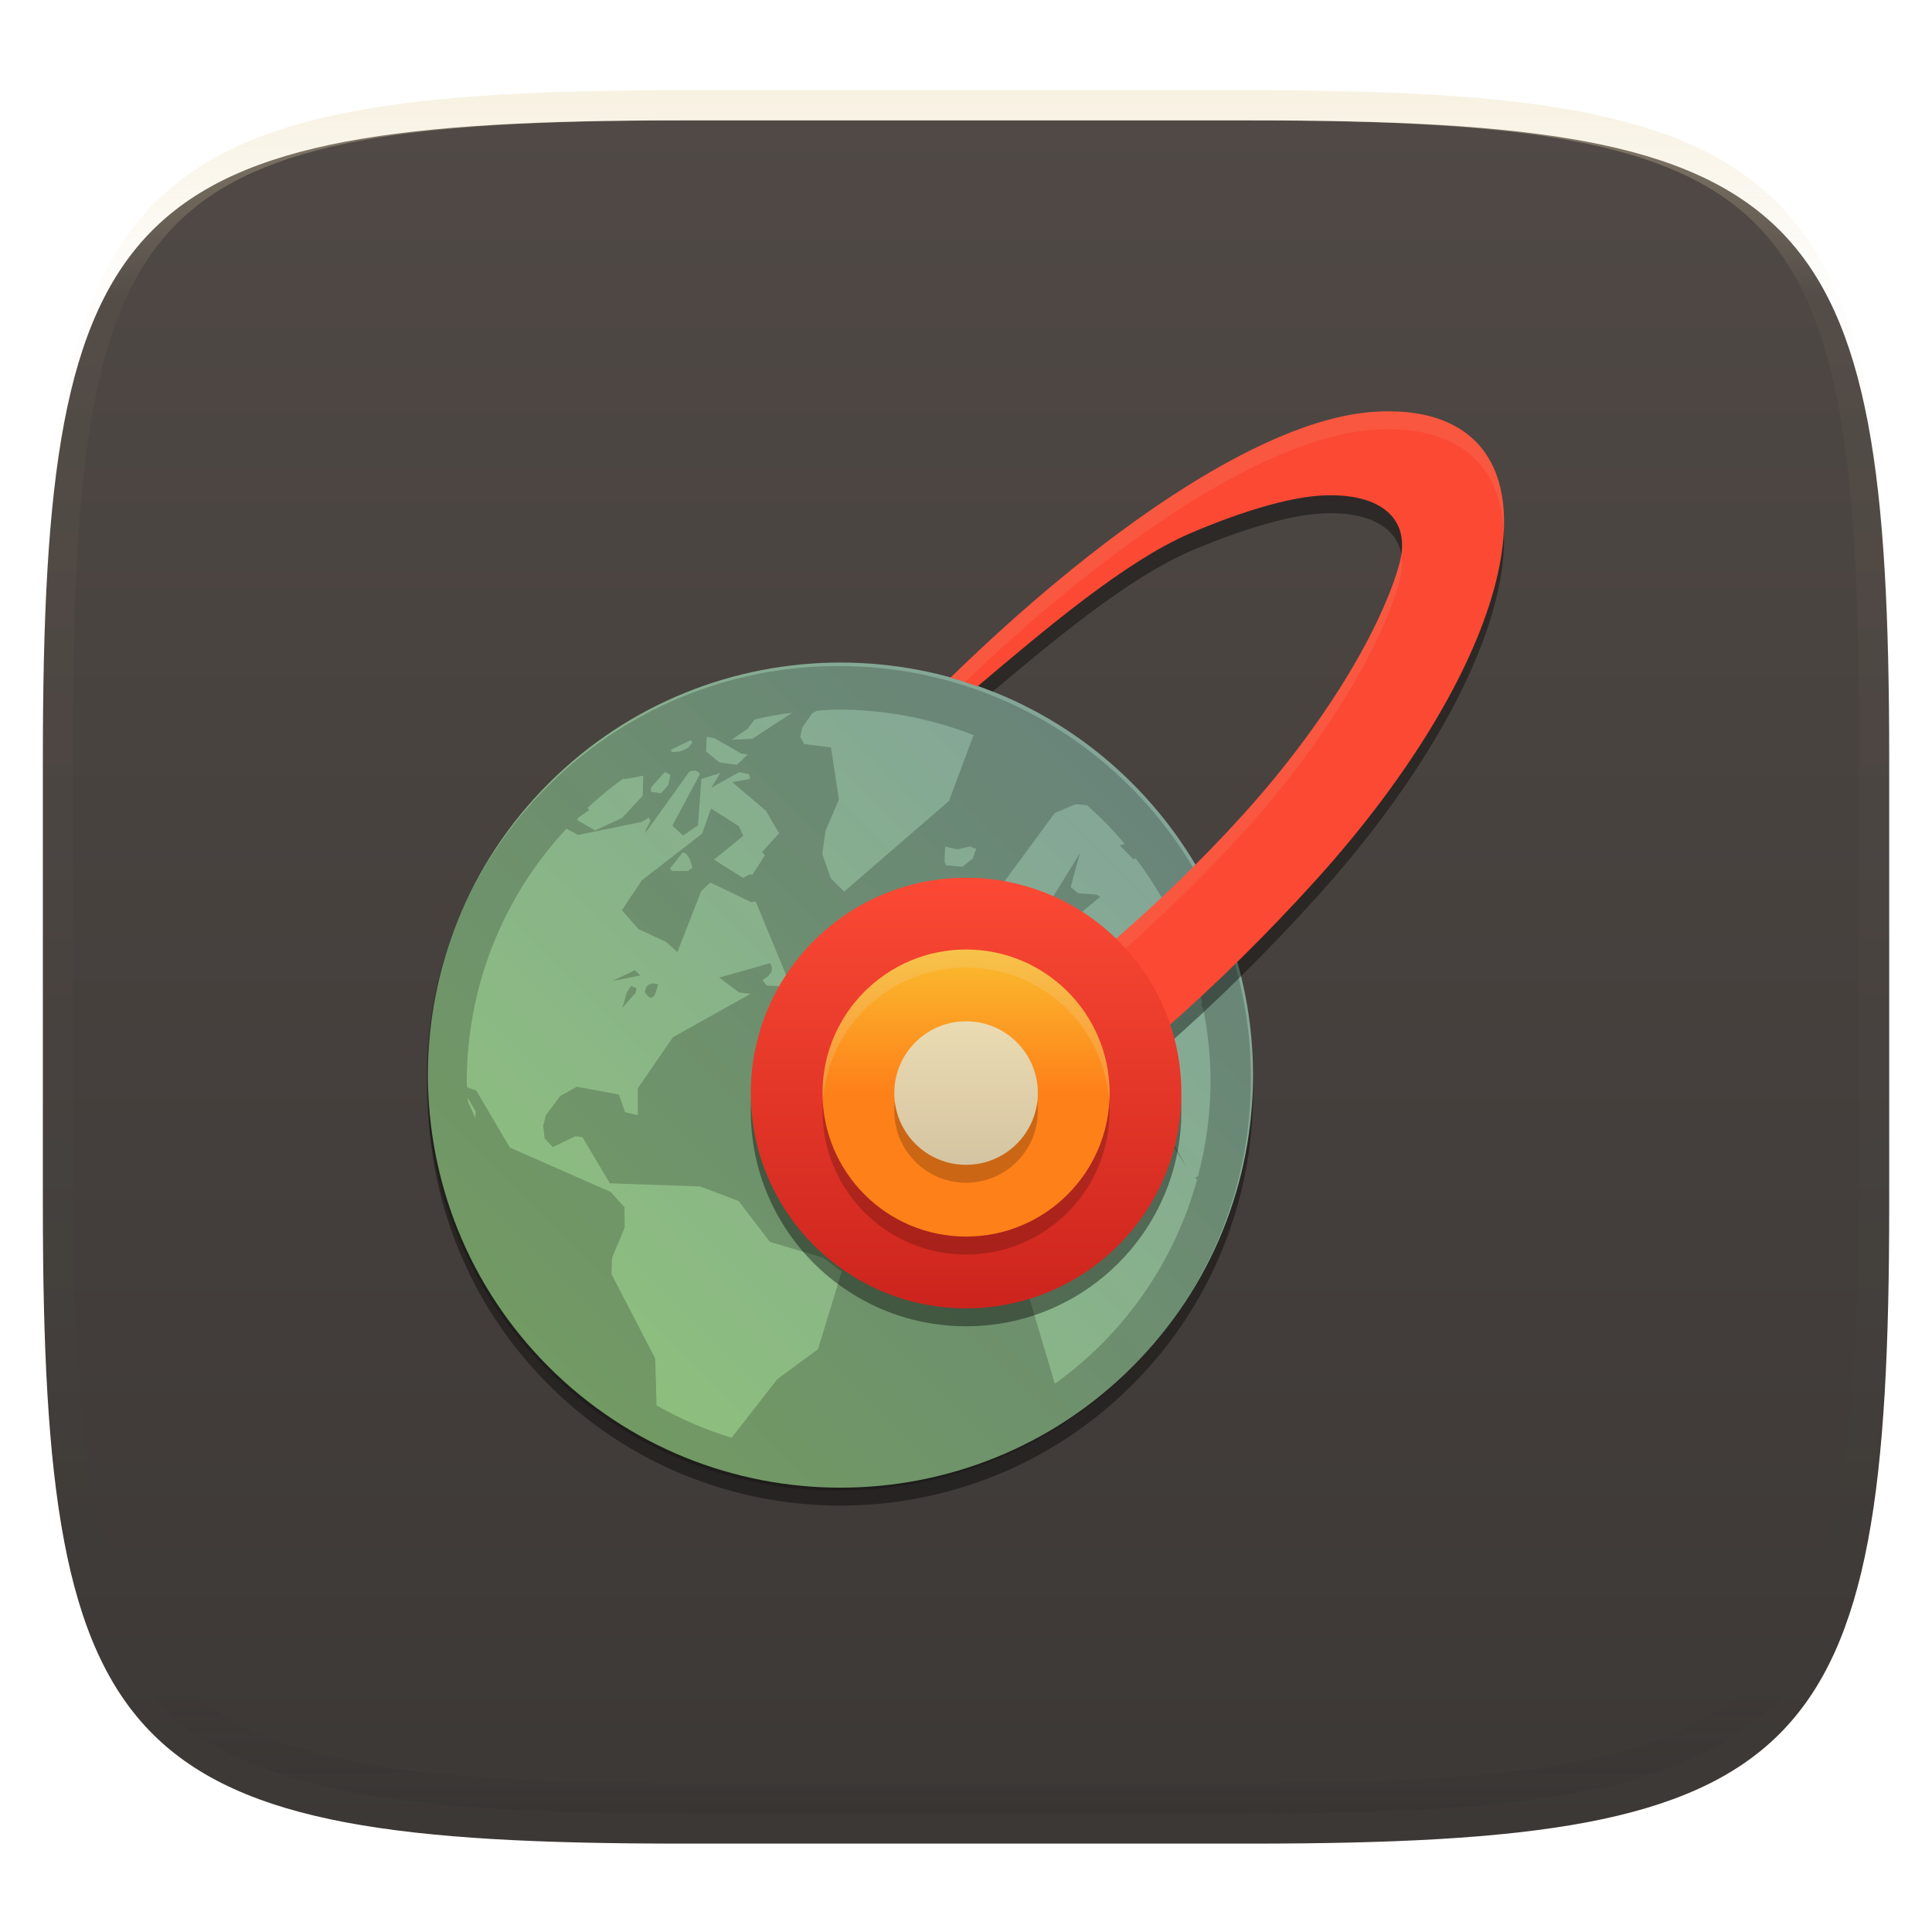 <svg xmlns="http://www.w3.org/2000/svg" style="isolation:isolate" width="256" height="256" viewBox="0 0 256 256">
 <defs>
  <clipPath id="_clipPath_Wdb2tO8ZJ6mBwj3qG9ZYslyxY9IdtlWz">
   <rect width="256" height="256"/>
  </clipPath>
 </defs>
 <g clip-path="url(#_clipPath_Wdb2tO8ZJ6mBwj3qG9ZYslyxY9IdtlWz)">
  <defs>
   <filter id="FxmuvCzeMuyaylnJgpKB3zDjQUD7X1mi" width="400%" height="400%" x="-200%" y="-200%" color-interpolation-filters="sRGB" filterUnits="objectBoundingBox">
    <feGaussianBlur xmlns="http://www.w3.org/2000/svg" in="SourceGraphic" stdDeviation="4.294"/>
    <feOffset xmlns="http://www.w3.org/2000/svg" dx="0" dy="4" result="pf_100_offsetBlur"/>
    <feFlood xmlns="http://www.w3.org/2000/svg" flood-opacity=".4"/>
    <feComposite xmlns="http://www.w3.org/2000/svg" in2="pf_100_offsetBlur" operator="in" result="pf_100_dropShadow"/>
    <feBlend xmlns="http://www.w3.org/2000/svg" in="SourceGraphic" in2="pf_100_dropShadow" mode="normal"/>
   </filter>
  </defs>
  <g filter="url(#FxmuvCzeMuyaylnJgpKB3zDjQUD7X1mi)">
   <linearGradient id="_lgradient_24" x1="0" x2="0" y1="0" y2="1" gradientTransform="matrix(244.648,0,0,228.338,5.68,11.95)" gradientUnits="userSpaceOnUse">
    <stop offset="0%" style="stop-color:#504945"/>
    <stop offset="100%" style="stop-color:#3c3836"/>
   </linearGradient>
   <path fill="url(#_lgradient_24)" d="M 165.689 11.95 C 239.745 11.95 250.328 22.507 250.328 96.494 L 250.328 155.745 C 250.328 229.731 239.745 240.288 165.689 240.288 L 90.319 240.288 C 16.264 240.288 5.68 229.731 5.68 155.745 L 5.68 96.494 C 5.68 22.507 16.264 11.95 90.319 11.95 L 165.689 11.95 Z"/>
  </g>
  <g opacity=".4">
   <linearGradient id="_lgradient_25" x1=".517" x2=".517" y1="0" y2="1" gradientTransform="matrix(244.65,0,0,228.34,5.68,11.95)" gradientUnits="userSpaceOnUse">
    <stop offset="0%" style="stop-color:#ebdbb2"/>
    <stop offset="12.5%" stop-opacity=".098" style="stop-color:#ebdbb2"/>
    <stop offset="92.5%" stop-opacity=".098" style="stop-color:#282828"/>
    <stop offset="100%" stop-opacity=".498" style="stop-color:#282828"/>
   </linearGradient>
   <path fill="url(#_lgradient_25)" fill-rule="evenodd" d="M 165.068 11.951 C 169.396 11.941 173.724 11.991 178.052 12.089 C 181.927 12.167 185.803 12.315 189.678 12.541 C 193.131 12.737 196.583 13.022 200.026 13.395 C 203.085 13.73 206.144 14.181 209.174 14.741 C 211.889 15.243 214.574 15.881 217.22 16.657 C 219.62 17.355 221.971 18.219 224.243 19.241 C 226.358 20.184 228.384 21.304 230.302 22.591 C 232.142 23.829 233.863 25.244 235.437 26.806 C 237.001 28.378 238.417 30.088 239.656 31.925 C 240.945 33.841 242.066 35.865 243.02 37.967 C 244.043 40.247 244.909 42.585 245.617 44.972 C 246.394 47.615 247.034 50.297 247.535 53.009 C 248.096 56.035 248.548 59.081 248.883 62.136 C 249.257 65.575 249.542 69.014 249.739 72.462 C 249.965 76.323 250.112 80.194 250.201 84.055 C 250.289 88.378 250.339 92.701 250.329 97.014 L 250.329 155.226 C 250.339 159.549 250.289 163.862 250.201 168.185 C 250.112 172.056 249.965 175.917 249.739 179.778 C 249.542 183.226 249.257 186.675 248.883 190.104 C 248.548 193.159 248.096 196.215 247.535 199.241 C 247.034 201.943 246.394 204.625 245.617 207.268 C 244.909 209.655 244.043 212.003 243.02 214.273 C 242.066 216.385 240.945 218.399 239.656 220.315 C 238.417 222.152 237.001 223.872 235.437 225.434 C 233.863 226.996 232.142 228.411 230.302 229.649 C 228.384 230.936 226.358 232.056 224.243 232.999 C 221.971 234.021 219.62 234.885 217.22 235.593 C 214.574 236.369 211.889 237.007 209.174 237.499 C 206.144 238.068 203.085 238.51 200.026 238.845 C 196.583 239.218 193.131 239.503 189.678 239.699 C 185.803 239.925 181.927 240.073 178.052 240.161 C 173.724 240.249 169.396 240.299 165.068 240.289 L 90.942 240.289 C 86.614 240.299 82.286 240.249 77.958 240.161 C 74.083 240.073 70.207 239.925 66.332 239.699 C 62.879 239.503 59.427 239.218 55.984 238.845 C 52.925 238.51 49.866 238.068 46.836 237.499 C 44.121 237.007 41.436 236.369 38.79 235.593 C 36.39 234.885 34.039 234.021 31.767 232.999 C 29.652 232.056 27.626 230.936 25.708 229.649 C 23.868 228.411 22.147 226.996 20.573 225.434 C 19.009 223.872 17.593 222.152 16.354 220.315 C 15.065 218.399 13.944 216.385 12.99 214.273 C 11.967 212.003 11.101 209.655 10.393 207.268 C 9.616 204.625 8.976 201.943 8.475 199.241 C 7.914 196.215 7.462 193.159 7.127 190.104 C 6.753 186.675 6.468 183.226 6.271 179.778 C 6.045 175.917 5.898 172.056 5.809 168.185 C 5.721 163.862 5.671 159.549 5.681 155.226 L 5.681 97.014 C 5.671 92.701 5.721 88.378 5.809 84.055 C 5.898 80.194 6.045 76.323 6.271 72.462 C 6.468 69.014 6.753 65.575 7.127 62.136 C 7.462 59.081 7.914 56.035 8.475 53.009 C 8.976 50.297 9.616 47.615 10.393 44.972 C 11.101 42.585 11.967 40.247 12.99 37.967 C 13.944 35.865 15.065 33.841 16.354 31.925 C 17.593 30.088 19.009 28.378 20.573 26.806 C 22.147 25.244 23.868 23.829 25.708 22.591 C 27.626 21.304 29.652 20.184 31.767 19.241 C 34.039 18.219 36.39 17.355 38.79 16.657 C 41.436 15.881 44.121 15.243 46.836 14.741 C 49.866 14.181 52.925 13.73 55.984 13.395 C 59.427 13.022 62.879 12.737 66.332 12.541 C 70.207 12.315 74.083 12.167 77.958 12.089 C 82.286 11.991 86.614 11.941 90.942 11.951 L 165.068 11.951 Z M 165.078 15.96 C 169.376 15.95 173.675 15.999 177.973 16.087 C 181.8 16.176 185.626 16.323 189.452 16.539 C 192.836 16.736 196.219 17.011 199.583 17.384 C 202.554 17.699 205.515 18.131 208.446 18.681 C 211.023 19.153 213.58 19.762 216.099 20.499 C 218.322 21.147 220.495 21.953 222.6 22.896 C 224.509 23.751 226.338 24.763 228.069 25.922 C 229.692 27.013 231.207 28.26 232.594 29.646 C 233.981 31.031 235.23 32.544 236.332 34.165 C 237.492 35.894 238.506 37.712 239.361 39.608 C 240.306 41.72 241.112 43.892 241.761 46.102 C 242.509 48.617 243.109 51.162 243.591 53.736 C 244.132 56.664 244.565 59.611 244.889 62.578 C 245.263 65.938 245.539 69.308 245.735 72.688 C 245.952 76.51 246.109 80.322 246.188 84.144 C 246.276 88.437 246.325 92.721 246.325 97.014 C 246.325 97.014 246.325 97.014 246.325 97.014 L 246.325 155.226 C 246.325 155.226 246.325 155.226 246.325 155.226 C 246.325 159.519 246.276 163.803 246.188 168.096 C 246.109 171.918 245.952 175.74 245.735 179.552 C 245.539 182.932 245.263 186.302 244.889 189.672 C 244.565 192.629 244.132 195.576 243.591 198.504 C 243.109 201.078 242.509 203.623 241.761 206.138 C 241.112 208.358 240.306 210.52 239.361 212.632 C 238.506 214.528 237.492 216.356 236.332 218.075 C 235.23 219.706 233.981 221.219 232.594 222.604 C 231.207 223.98 229.692 225.227 228.069 226.318 C 226.338 227.477 224.509 228.489 222.6 229.344 C 220.495 230.297 218.322 231.093 216.099 231.741 C 213.58 232.478 211.023 233.087 208.446 233.559 C 205.515 234.109 202.554 234.541 199.583 234.865 C 196.219 235.229 192.836 235.514 189.452 235.701 C 185.626 235.917 181.8 236.074 177.973 236.153 C 173.675 236.251 169.376 236.29 165.078 236.29 C 165.078 236.29 165.078 236.29 165.068 236.29 L 90.942 236.29 C 90.932 236.29 90.932 236.29 90.932 236.29 C 86.634 236.29 82.335 236.251 78.037 236.153 C 74.21 236.074 70.384 235.917 66.558 235.701 C 63.174 235.514 59.791 235.229 56.427 234.865 C 53.456 234.541 50.495 234.109 47.564 233.559 C 44.987 233.087 42.43 232.478 39.911 231.741 C 37.688 231.093 35.515 230.297 33.41 229.344 C 31.501 228.489 29.672 227.477 27.941 226.318 C 26.318 225.227 24.803 223.98 23.416 222.604 C 22.029 221.219 20.78 219.706 19.678 218.075 C 18.518 216.356 17.504 214.528 16.649 212.632 C 15.704 210.52 14.898 208.358 14.249 206.138 C 13.501 203.623 12.901 201.078 12.419 198.504 C 11.878 195.576 11.445 192.629 11.121 189.672 C 10.747 186.302 10.472 182.932 10.275 179.552 C 10.058 175.74 9.901 171.918 9.822 168.096 C 9.734 163.803 9.685 159.519 9.685 155.226 C 9.685 155.226 9.685 155.226 9.685 155.226 L 9.685 97.014 C 9.685 97.014 9.685 97.014 9.685 97.014 C 9.685 92.721 9.734 88.437 9.822 84.144 C 9.901 80.322 10.058 76.51 10.275 72.688 C 10.472 69.308 10.747 65.938 11.121 62.578 C 11.445 59.611 11.878 56.664 12.419 53.736 C 12.901 51.162 13.501 48.617 14.249 46.102 C 14.898 43.892 15.704 41.72 16.649 39.608 C 17.504 37.712 18.518 35.894 19.678 34.165 C 20.78 32.544 22.029 31.031 23.416 29.646 C 24.803 28.26 26.318 27.013 27.941 25.922 C 29.672 24.763 31.501 23.751 33.41 22.896 C 35.515 21.953 37.688 21.147 39.911 20.499 C 42.43 19.762 44.987 19.153 47.564 18.681 C 50.495 18.131 53.456 17.699 56.427 17.384 C 59.791 17.011 63.174 16.736 66.558 16.539 C 70.384 16.323 74.21 16.176 78.037 16.087 C 82.335 15.999 86.634 15.95 90.932 15.96 C 90.932 15.96 90.932 15.96 90.942 15.96 L 165.068 15.96 C 165.078 15.96 165.078 15.96 165.078 15.96 Z"/>
  </g>
  <g>
   <defs>
    <filter id="BBpk2DNmVeRgUHWilOAcLep8GkoydlSJ" width="400%" height="400%" x="-200%" y="-200%" color-interpolation-filters="sRGB" filterUnits="objectBoundingBox">
     <feGaussianBlur xmlns="http://www.w3.org/2000/svg" stdDeviation="4.294"/>
    </filter>
   </defs>
   <g opacity=".4" filter="url(#BBpk2DNmVeRgUHWilOAcLep8GkoydlSJ)">
    <path d="M 150.031 183.496 C 128.693 204.835 94.045 204.835 72.707 183.496 C 51.369 162.158 51.369 127.51 72.707 106.172 C 94.045 84.834 128.693 84.834 150.031 106.172 C 171.369 127.51 171.369 162.158 150.031 183.496 Z"/>
   </g>
   <linearGradient id="_lgradient_26" x1=".5" x2=".5" y1="0" y2="1" gradientTransform="matrix(-77.324,-77.324,77.324,-77.324,111.369,219.782)" gradientUnits="userSpaceOnUse">
    <stop offset="0%" style="stop-color:#8ec07c"/>
    <stop offset="100%" style="stop-color:#83a598"/>
   </linearGradient>
   <path fill="url(#_lgradient_26)" d="M 150.031 181.119 C 128.693 202.458 94.045 202.458 72.707 181.119 C 51.369 159.781 51.369 125.133 72.707 103.795 C 94.045 82.457 128.693 82.457 150.031 103.795 C 171.369 125.133 171.369 159.781 150.031 181.119 Z"/>
   <g opacity=".2">
    <path d="M 151.277 132.011 L 151.032 131.656 L 151.246 130.964 L 151.828 131.068 L 152.365 131.373 L 152.434 131.319 L 152.256 131.797 L 151.778 132.029 L 151.277 132.011 Z M 154.3 135.229 L 154.086 134.464 L 149.447 131.46 L 148.328 131.391 L 147.312 132.493 L 146.812 133.859 L 147.221 134.61 L 154.3 135.229 Z M 83.012 131.601 L 82.48 133.522 L 84.223 131.551 L 84.364 130.945 L 83.618 130.645 L 83.012 131.601 Z M 84.059 128.492 L 84.059 128.596 L 81.091 130.003 L 84.847 129.256 L 84.059 128.492 Z M 86.322 132.225 L 86.695 131.942 L 87.014 131.196 L 86.959 131.287 L 87.209 130.413 L 86.517 130.304 L 85.967 130.449 L 85.612 130.822 L 85.429 131.46 L 85.912 132.065 L 86.322 132.225 Z M 145.783 118.818 L 145.25 118.531 L 142.869 118.372 L 141.868 117.539 L 143.083 113.078 L 137.161 122.66 L 135.595 123.812 L 138.495 124.918 L 145.783 118.818 Z M 151.368 145.403 L 157.273 154.754 L 152.507 145.899 L 151.368 145.403 Z M 165.754 142.877 C 165.754 173.054 141.304 197.504 111.127 197.504 C 80.968 197.504 56.5 173.054 56.5 142.877 C 56.5 112.7 80.968 88.25 111.127 88.25 C 141.304 88.25 165.754 112.7 165.754 142.877 Z M 126.013 120.808 L 126.026 125.469 L 126.969 127.836 L 129.213 127.317 L 129.336 125.788 L 126.013 120.808 Z M 129.336 112.486 L 128.534 112.167 L 126.85 112.541 L 125.23 112.186 L 125.157 114.193 L 125.339 114.639 L 127.524 114.853 L 128.908 113.752 L 129.336 112.486 Z M 96.956 98.01 L 99.673 97.905 L 104.99 94.436 C 103.283 94.65 101.631 94.937 99.997 95.329 L 99.036 96.603 L 96.956 98.01 Z M 93.56 99.594 L 95.353 101.037 L 97.648 101.338 L 99.086 99.972 L 98.221 99.845 L 94.68 97.819 L 93.646 97.623 L 93.56 99.594 Z M 88.862 99.38 L 89.058 99.649 L 90.073 99.576 L 91.156 99.116 L 91.748 98.388 L 91.529 98.083 C 90.624 98.474 89.754 98.939 88.862 99.38 Z M 86.249 104.911 L 87.601 105.107 L 88.561 103.987 L 88.83 102.671 L 88.102 102.298 L 86.267 104.324 L 86.249 104.911 Z M 76.471 108.662 L 78.87 110.032 L 82.407 108.394 L 85.165 105.444 L 85.238 102.776 L 82.853 103.24 L 82.602 103.149 C 80.932 104.342 79.352 105.658 77.841 107.064 L 78.087 107.328 L 76.648 108.33 L 76.471 108.662 Z M 63.028 147.265 L 61.958 145.453 C 61.958 145.617 61.976 145.772 61.995 145.936 L 62.991 148.157 L 63.028 147.265 Z M 111.536 168.483 L 109.065 166.653 L 102.009 164.554 L 97.88 159.146 L 92.777 157.207 L 80.804 156.797 L 77.181 150.684 L 76.22 150.561 L 73.252 151.999 L 72.164 150.843 L 71.968 149.173 L 72.328 147.784 L 74.213 145.244 L 76.434 143.997 L 82.002 145.03 L 82.821 147.374 L 84.524 147.766 L 84.505 144.211 L 89.167 137.437 L 99.446 131.692 L 97.948 131.51 L 95.299 129.539 L 102.059 127.618 L 102.309 128.223 L 102.2 128.792 L 101.79 129.343 L 101.044 129.862 L 101.576 130.59 L 103.233 130.659 L 104.567 130.162 L 100.138 119.456 L 99.514 119.528 L 94.111 116.934 L 92.9 118.108 L 89.754 126.166 L 88.243 124.791 L 84.633 123.138 L 82.407 120.612 L 85.024 116.665 L 93.023 110.474 L 94.215 107.133 L 97.898 109.463 L 98.485 110.743 L 94.607 113.911 L 98.467 116.328 L 99.3 115.882 L 99.71 115.9 L 101.349 113.324 L 100.975 112.896 L 103.233 110.424 L 101.503 107.438 L 97.024 103.632 L 99.391 103.204 L 99.268 102.58 L 97.966 102.298 L 94.233 104.392 L 95.444 102.421 L 92.936 103.222 L 92.49 109.359 L 90.501 110.711 L 89.094 109.391 L 92.759 102.549 L 92.472 102.262 L 92.135 102.121 L 91.743 102.121 L 91.315 102.28 L 85.489 110.406 L 85.612 109.905 L 86.194 108.79 L 85.985 108.325 L 84.983 108.917 L 76.594 110.638 L 75.064 109.8 C 66.491 118.981 61.763 131.099 61.853 143.66 C 61.853 143.819 61.89 143.978 61.89 144.138 L 61.908 144.069 L 63.114 144.511 L 67.562 152.054 L 80.914 157.94 L 82.748 159.966 L 82.78 162.652 L 81.109 166.635 L 81.018 168.802 L 86.818 180.005 L 87 186.228 C 90.146 188.016 93.478 189.454 96.937 190.516 L 103.001 182.745 L 108.386 178.78 L 111.536 168.483 Z M 91.352 113.733 L 90.892 113.073 L 90.446 112.969 L 88.775 115.085 L 89.058 115.404 L 91.12 115.404 L 91.762 114.994 L 91.352 113.733 Z M 111.855 118.14 L 125.739 106.14 L 128.999 97.409 C 123.194 95.131 117.007 93.985 110.772 94.031 C 109.916 94.031 109.101 94.122 108.245 94.168 L 107.608 94.528 L 106.306 96.394 L 106.042 97.655 L 106.556 98.584 L 110.112 99.043 L 111.159 105.945 L 109.383 110.105 L 108.955 113.146 L 110.08 116.378 L 111.855 118.14 Z M 158.374 156.055 L 158.748 155.823 C 159.831 151.713 160.437 147.393 160.4 142.95 C 160.382 139.763 160.027 136.69 159.444 133.681 L 159.171 133.149 L 159.28 132.794 C 157.769 125.876 154.766 119.371 150.481 113.733 L 150.176 113.856 L 148.382 112.026 L 149.038 111.831 C 147.49 109.978 145.806 108.271 144.008 106.673 L 142.496 106.564 L 139.756 107.738 L 132.554 117.521 L 132.891 118.782 L 136.269 121.377 L 136.269 122.71 L 126.777 129.721 L 126.846 130.627 L 127.61 131.924 L 127.879 133.08 L 123.75 134.715 L 123.431 136.831 L 123.75 139.426 L 117.459 151.804 L 117.172 157.28 L 121.865 160.057 L 129.622 160.039 L 133.123 161.031 L 139.774 183.351 C 148.964 176.773 155.613 167.236 158.607 156.338 L 158.374 156.055 Z M 151.742 139.121 L 144.363 137.132 L 143.616 136.226 L 143.775 138.379 L 143.58 138.538 L 137.798 132.511 L 137.798 132.543 L 136.856 132.775 L 136.719 132.548 L 137.002 133.718 L 139.278 135.375 L 139.437 136.604 L 138.991 137.346 L 138.672 137.573 L 138.263 137.737 L 136.078 134.323 L 132.823 134.341 L 126.013 139.394 L 134.935 139.053 L 138.973 142.717 L 140.912 143.391 L 151.619 141.243 L 151.742 139.121 Z"/>
   </g>
   <defs>
    <filter id="7Ihp3oLkI4KVsGSptQsMiDm473FHp3It" width="400%" height="400%" x="-200%" y="-200%" color-interpolation-filters="sRGB" filterUnits="objectBoundingBox">
     <feGaussianBlur xmlns="http://www.w3.org/2000/svg" stdDeviation="4.294"/>
    </filter>
   </defs>
   <g opacity=".4" filter="url(#7Ihp3oLkI4KVsGSptQsMiDm473FHp3It)">
    <path d="M 184.635 56.887 C 183.81 56.867 182.955 56.884 182.072 56.942 C 167.249 57.927 146.211 72.835 127.897 90.344 C 129.126 90.733 130.343 91.158 131.547 91.635 C 140.292 84.256 149.719 76.519 157.585 73.1 C 161.395 71.444 169.22 68.403 174.968 68.048 C 182.312 67.595 187.153 70.648 185.434 77.065 C 183.231 85.042 176.201 97.6 164.8 110.226 C 153.399 122.852 137.873 136.183 126.291 142.309 L 133.181 154.883 C 146.734 146.281 161.633 133.09 174.43 118.918 C 199.213 91.469 206.736 64.239 191.228 58.103 C 189.325 57.348 187.11 56.946 184.635 56.887 Z"/>
   </g>
   <path fill="#fb4934" d="M 184.637 54.508 C 183.812 54.488 182.957 54.505 182.074 54.564 C 166.728 55.583 144.695 71.493 125.948 89.795 C 127.156 90.128 128.345 90.529 129.532 90.947 C 138.813 83.095 149.12 74.401 157.586 70.722 C 161.396 69.066 169.221 66.025 174.97 65.67 C 182.314 65.216 187.155 68.269 185.435 74.687 C 183.232 82.664 176.202 95.221 164.801 107.848 C 153.4 120.474 137.874 133.805 126.291 139.931 L 133.182 152.505 C 146.735 143.904 161.634 130.712 174.431 116.54 C 199.214 89.091 206.737 61.861 191.23 55.724 C 189.326 54.969 187.111 54.567 184.637 54.508 Z"/>
   <defs>
    <filter id="EU412F9LOKLgDfxhNCTvPVgHowBC4Rzx" width="400%" height="400%" x="-200%" y="-200%" color-interpolation-filters="sRGB" filterUnits="objectBoundingBox">
     <feGaussianBlur xmlns="http://www.w3.org/2000/svg" stdDeviation="4.294"/>
    </filter>
   </defs>
   <g opacity=".4" filter="url(#EU412F9LOKLgDfxhNCTvPVgHowBC4Rzx)">
    <circle cx="128.009" cy="147.212" r="28.527" vector-effect="non-scaling-stroke"/>
   </g>
   <g opacity=".1">
    <path fill="#ebdbb2" d="M 184.635 54.509 C 183.81 54.49 182.955 54.507 182.072 54.565 C 166.727 55.585 144.694 71.494 125.947 89.796 C 126.583 89.972 127.205 90.199 127.832 90.405 C 146.161 72.869 167.231 57.928 182.072 56.942 C 182.955 56.884 183.81 56.867 184.635 56.887 C 187.11 56.946 189.325 57.348 191.228 58.103 C 196.39 60.145 198.989 64.53 199.261 70.477 C 199.633 63.319 197.057 58.032 191.228 55.726 C 189.325 54.971 187.11 54.568 184.635 54.509 Z M 185.68 73.523 C 185.623 73.897 185.541 74.287 185.434 74.688 C 183.231 82.665 176.201 95.222 164.8 107.849 C 153.399 120.475 137.873 133.806 126.291 139.932 L 127.28 141.734 C 138.749 135.397 153.712 122.506 164.8 110.226 C 176.201 97.6 183.231 85.042 185.434 77.065 C 185.79 75.737 185.85 74.561 185.68 73.523 Z"/>
   </g>
   <linearGradient id="_lgradient_27" x1="0" x2="0" y1="0" y2="1" gradientTransform="matrix(57.054,0,0,57.054,99.482,116.308)" gradientUnits="userSpaceOnUse">
    <stop offset="0%" style="stop-color:#fb4934"/>
    <stop offset="100%" style="stop-color:#cc241d"/>
   </linearGradient>
   <circle fill="url(#_lgradient_27)" cx="128.009" cy="144.835" r="28.527" vector-effect="non-scaling-stroke"/>
   <g opacity=".2">
    <circle cx="128.009" cy="147.212" r="19.018" vector-effect="non-scaling-stroke"/>
   </g>
   <linearGradient id="_lgradient_28" x1="0" x2="0" y1="0" y2="1" gradientTransform="matrix(38.036,0,0,38.036,108.991,125.817)" gradientUnits="userSpaceOnUse">
    <stop offset="0%" style="stop-color:#fabd2f"/>
    <stop offset="50%" style="stop-color:#fe8019"/>
    <stop offset="100%" style="stop-color:#fe8019"/>
   </linearGradient>
   <circle fill="url(#_lgradient_28)" cx="128.009" cy="144.835" r="19.018" vector-effect="non-scaling-stroke"/>
   <g opacity=".2">
    <circle cx="128.009" cy="147.212" r="9.509" vector-effect="non-scaling-stroke"/>
   </g>
   <linearGradient id="_lgradient_29" x1="0" x2="0" y1="0" y2="1" gradientTransform="matrix(19.018,0,0,19.018,118.5,135.326)" gradientUnits="userSpaceOnUse">
    <stop offset="0%" style="stop-color:#ebdbb2"/>
    <stop offset="100%" style="stop-color:#d5c4a1"/>
   </linearGradient>
   <circle fill="url(#_lgradient_29)" cx="128.009" cy="144.835" r="9.509" vector-effect="non-scaling-stroke"/>
   <g opacity=".2">
    <path fill="#ebdbb2" d="M 128.009 125.817 C 117.505 125.817 108.991 134.332 108.991 144.835 C 109.001 145.153 109.02 145.47 109.046 145.787 C 109.792 135.865 118.059 128.196 128.009 128.194 C 138.021 128.205 146.311 135.977 146.966 145.968 C 146.998 145.591 147.018 145.213 147.027 144.835 C 147.027 134.332 138.512 125.817 128.009 125.817 L 128.009 125.817 Z"/>
   </g>
  </g>
 </g>
</svg>
